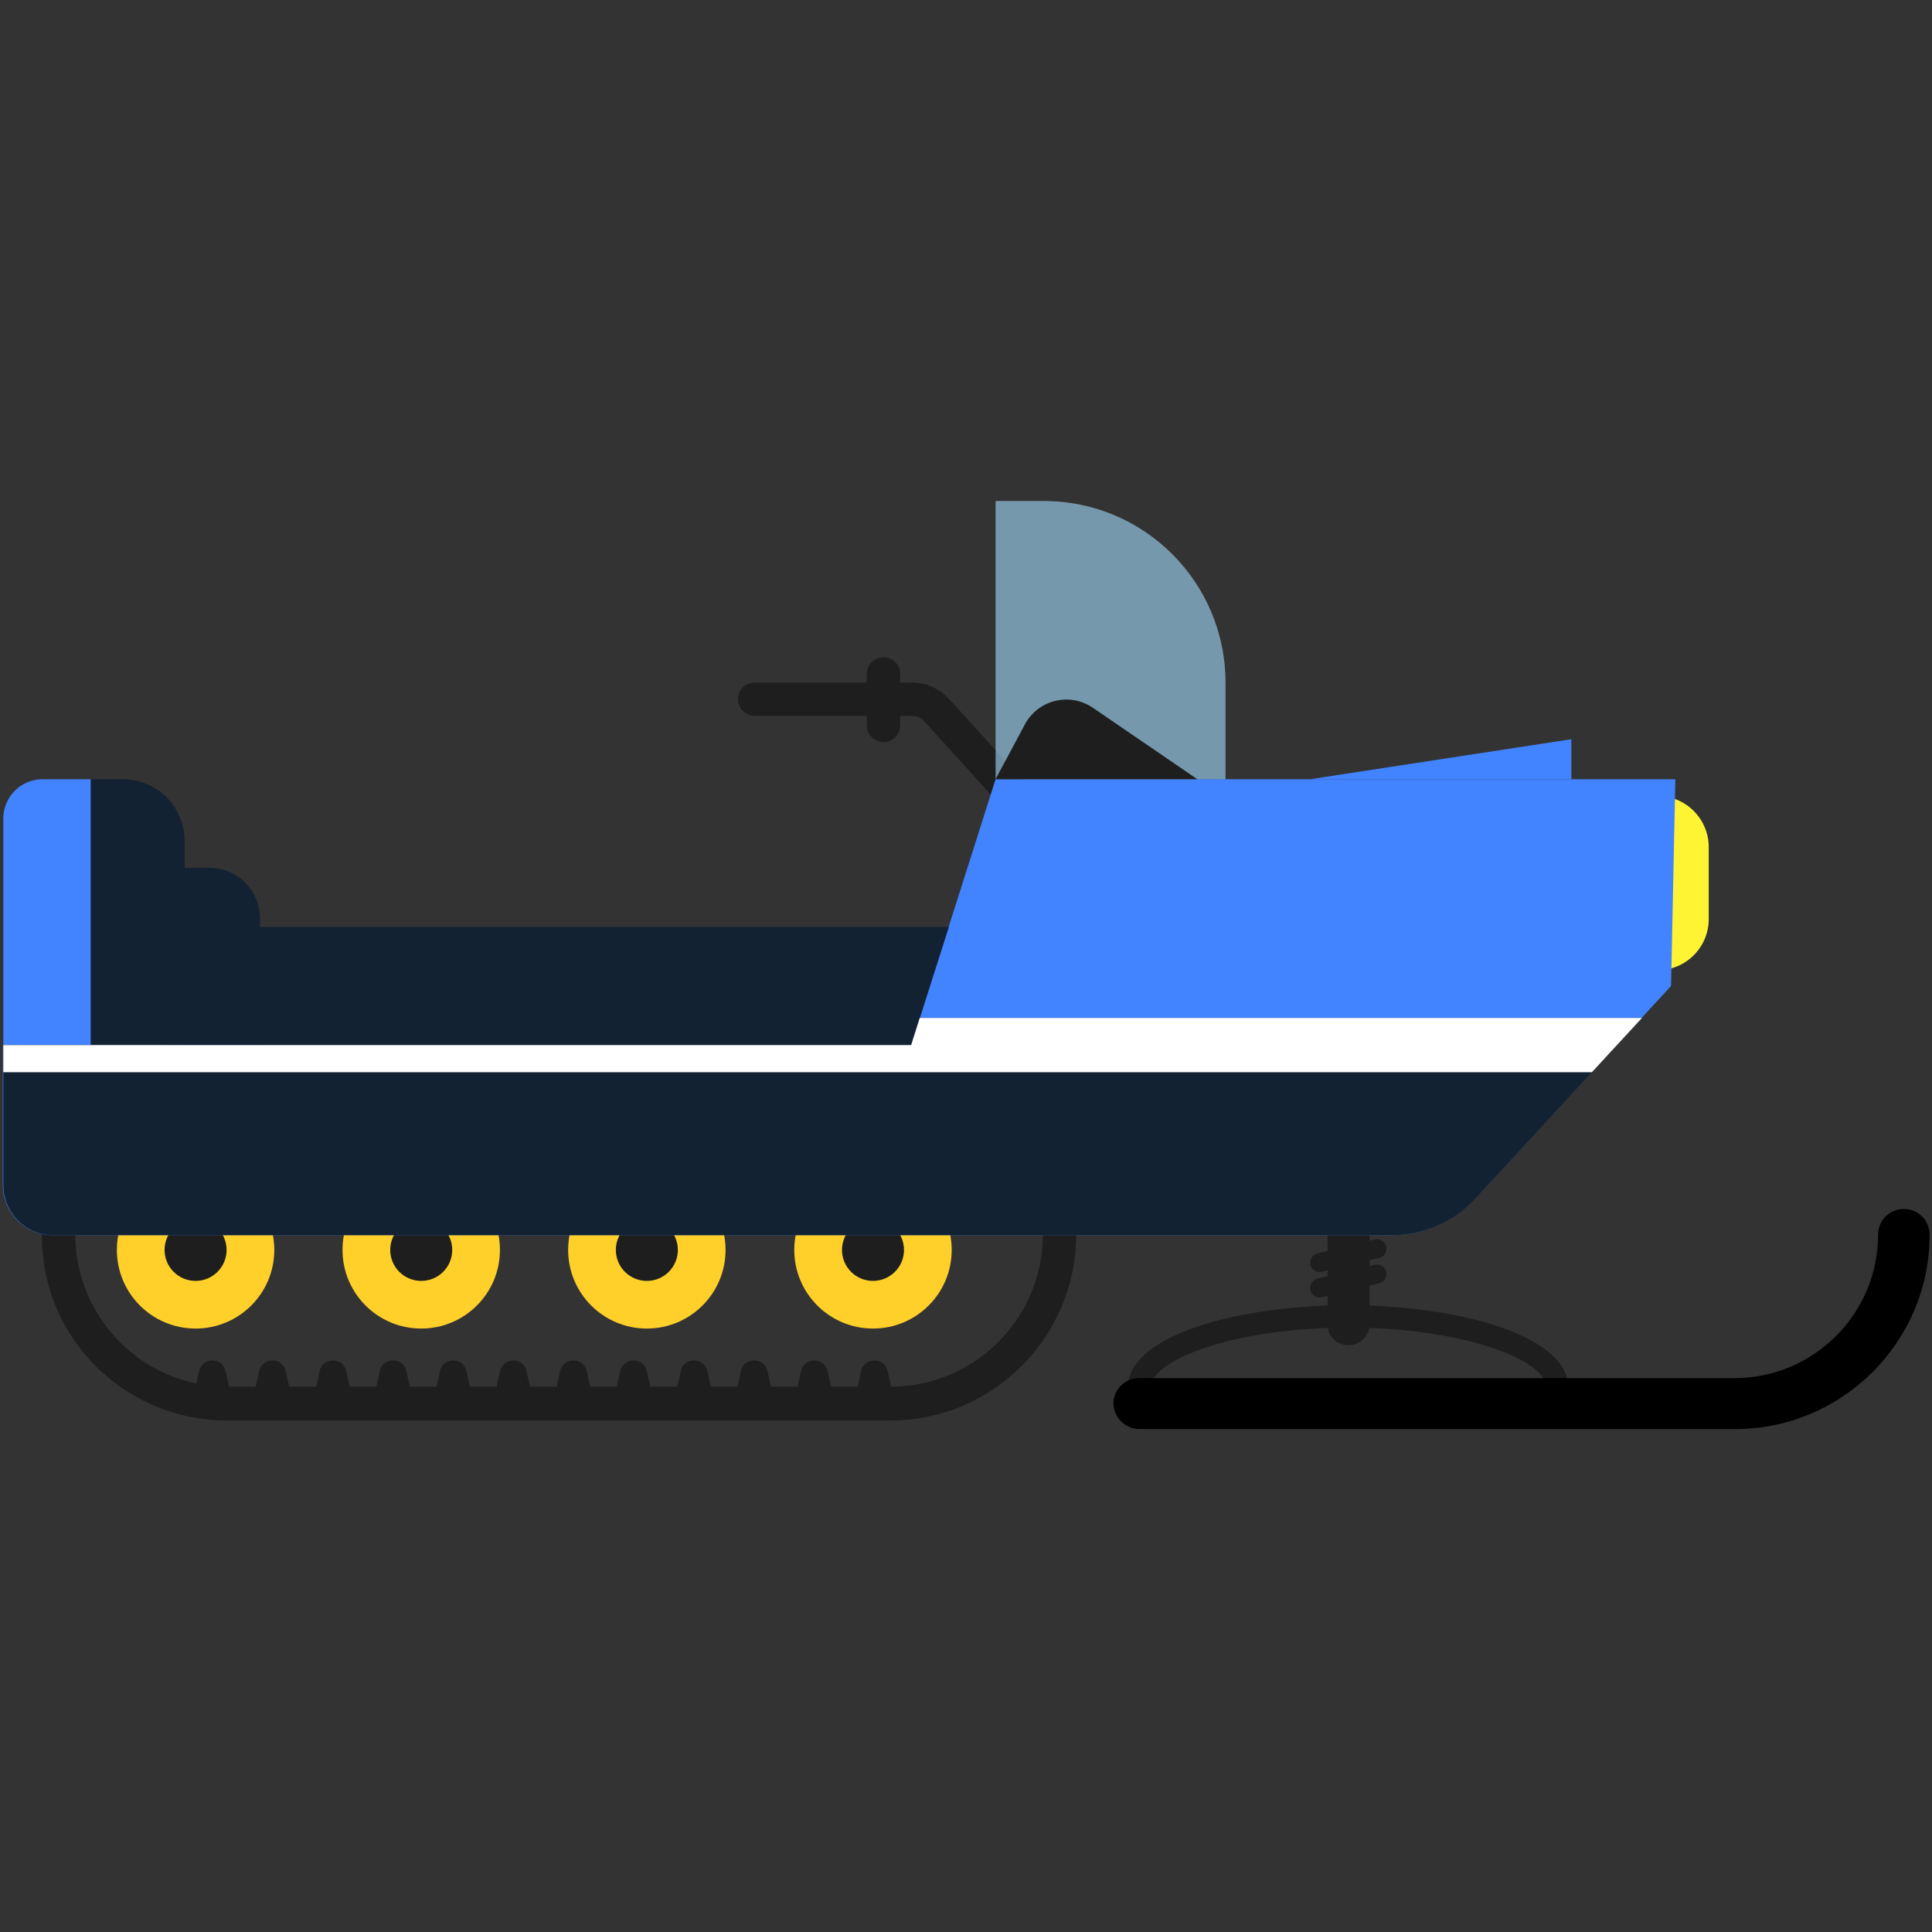 <svg xmlns="http://www.w3.org/2000/svg" width="120" height="120"><rect width="100%" height="100%" fill="#333333" stroke="none"/><g fill="none"><path fill="#FFF434" d="M98.607 60.266h4.326c1.778 0 3.2-1.42 3.2-3.196v-4.438a3.185 3.185 0 0 0-3.2-3.196h-4.326v10.83z"/><path fill="#1E1E1E" d="M64.474 52.099c.267 0 .504-.089.711-.266a1.063 1.063 0 0 0 .06-1.48l-6.282-6.924a3.19 3.19 0 0 0-2.37-1.036h-9.719a1.03 1.03 0 0 0-1.037 1.036 1.05 1.05 0 0 0 1.037 1.035h9.719c.326 0 .622.119.83.355l6.28 6.925a.998.998 0 0 0 .771.355zm19.289 31.456c.711 0 1.304-.592 1.304-1.302v-5.977c0-.71-.593-1.303-1.304-1.303-.711 0-1.304.592-1.304 1.303v5.977c-.03.71.563 1.302 1.304 1.302z"/><g transform="matrix(-1 0 0 1 17.185 72.724)"><ellipse cx="5.037" cy="4.912" fill="#FFD029" rx="4.889" ry="4.883"/><ellipse cx="5.037" cy="4.912" fill="#1E1E1E" rx="1.926" ry="1.923"/></g><g transform="matrix(-1 0 0 1 31.111 72.724)"><ellipse cx="4.948" cy="4.912" fill="#FFD029" rx="4.889" ry="4.883"/><ellipse cx="4.948" cy="4.912" fill="#1E1E1E" rx="1.926" ry="1.923"/></g><g transform="matrix(-1 0 0 1 45.333 72.724)"><ellipse cx="5.156" cy="4.912" fill="#FFD029" rx="4.889" ry="4.883"/><ellipse cx="5.156" cy="4.912" fill="#1E1E1E" rx="1.926" ry="1.923"/></g><g transform="matrix(-1 0 0 1 59.26 72.724)"><ellipse cx="5.037" cy="4.912" fill="#FFD029" rx="4.889" ry="4.883"/><ellipse cx="5.037" cy="4.912" fill="#1E1E1E" rx="1.926" ry="1.923"/></g><path fill="#1E1E1E" d="M14.104 88.23h41.185c6.37 0 11.555-5.178 11.555-11.54a1.03 1.03 0 0 0-1.037-1.036 1.05 1.05 0 0 0-1.037 1.036c0 5.208-4.237 9.44-9.451 9.44H14.133c-5.214 0-9.452-4.232-9.452-9.44a1.03 1.03 0 0 0-1.037-1.036 1.05 1.05 0 0 0-1.037 1.036c-.059 6.362 5.126 11.54 11.497 11.54zm56.681-1.331a.67.67 0 0 0 .682-.68c0-1.776 5.244-3.759 12.296-3.759s12.296 1.983 12.296 3.758a.67.67 0 0 0 .682.681.67.67 0 0 0 .681-.68c0-3.345-7.052-5.15-13.689-5.15-6.637 0-13.689 1.805-13.689 5.15.03.384.356.68.741.68z"/><path fill="#000" d="M70.785 88.763h36.978c6.667 0 12.089-5.415 12.089-12.073 0-.888-.711-1.598-1.6-1.598-.889 0-1.6.71-1.6 1.598 0 4.912-4 8.907-8.919 8.907H70.756c-.89 0-1.6.71-1.6 1.598.03.858.74 1.568 1.63 1.568z"/><path fill="#4283FF" d="M56.593 64.912 61.837 48.4h42.222l-.266 12.843L91.615 74.44a7.024 7.024 0 0 1-5.185 2.278H3.289a3.109 3.109 0 0 1-3.111-3.107v-8.7h56.415z"/><path fill="#122233" d="M14.519 57.573h44.414l-2.34 7.34H11.467v-4.617c.03-1.51 1.363-2.723 3.052-2.723z"/><path fill="#A2DCFF" d="M61.867 31.118h2.963c6.251 0 11.289 5.06 11.289 11.275V48.4H61.837V31.118h.03z" opacity=".6"/><path fill="#1E1E1E" d="M54.311 84.502c.415 0 .74.266.83.68l.444 2.013h-2.548l.444-2.012a.85.85 0 0 1 .83-.681zm-3.733 0c.415 0 .74.266.83.68l.444 2.013h-2.548l.444-2.012a.827.827 0 0 1 .83-.681zm-3.734 0c.415 0 .741.266.83.68l.445 2.013H45.57l.445-2.012c.06-.415.415-.681.83-.681zm-3.733 0c.415 0 .74.266.83.68l.444 2.013h-2.548l.444-2.012c.06-.415.415-.681.83-.681zm-3.763 0c.415 0 .74.266.83.68l.444 2.013h-2.548l.445-2.012a.85.85 0 0 1 .83-.681zm-3.733 0c.415 0 .74.266.83.68l.444 2.013H34.34l.444-2.012a.85.85 0 0 1 .83-.681zm-3.734 0c.415 0 .741.266.83.68l.445 2.013h-2.549l.445-2.012a.85.85 0 0 1 .83-.681zm-3.733 0c.415 0 .74.266.83.68l.444 2.013h-2.548l.445-2.012a.827.827 0 0 1 .83-.681zm-3.733 0c.415 0 .74.266.83.68l.444 2.013H23.14l.444-2.012c.06-.415.415-.681.83-.681zm-3.734 0c.415 0 .741.266.83.68l.445 2.013h-2.549l.445-2.012c.06-.415.415-.681.83-.681zm-3.762 0c.414 0 .74.266.83.68l.444 2.013h-2.549l.445-2.012a.85.85 0 0 1 .83-.681zm-3.734 0c.415 0 .74.266.83.68l.444 2.013h-2.548l.445-2.012a.85.85 0 0 1 .83-.681zm68.919-5.504 3.555-.858a.602.602 0 0 0 .445-.71.603.603 0 0 0-.711-.444l-3.556.858a.602.602 0 0 0-.444.71c.059.326.385.503.71.444zm0 1.568 3.555-.858a.602.602 0 0 0 .445-.71.603.603 0 0 0-.711-.444l-3.556.858a.602.602 0 0 0-.444.71.567.567 0 0 0 .71.444zM67.881 43.961l6.49 4.439H61.836l1.837-3.433a2.92 2.92 0 0 1 4.207-1.006zm-13.007 2.131a1.03 1.03 0 0 0 1.037-1.036V41.86a1.03 1.03 0 0 0-1.037-1.036 1.05 1.05 0 0 0-1.037 1.036v3.196a1.05 1.05 0 0 0 1.037 1.036z"/><path fill="#122233" d="M5.63 48.4h2.014a3.83 3.83 0 0 1 3.823 3.817v12.666H5.63V48.4z"/><path fill="#122233" d="M10.281 53.904h2.726a3.14 3.14 0 0 1 3.141 3.137v7.871h-5.837V53.904h-.03z"/><path fill="#4283FF" d="M.207 64.912H5.63V48.4H2.637a2.44 2.44 0 0 0-2.43 2.427v14.085zM97.6 45.914V48.4H81.363z"/><path fill="#122233" d="M9.63 71.304h53.037c.592 0 1.066-.473 1.066-1.065s-.474-1.066-1.066-1.066H9.63c-.593 0-1.067.474-1.067 1.066 0 .592.474 1.065 1.067 1.065z"/><path fill="#122233" d="M91.644 74.44a7.024 7.024 0 0 1-5.185 2.28H3.32a3.109 3.109 0 0 1-3.112-3.108v-8.7h56.386l.533-1.686h44.86L91.643 74.44z"/><path fill="#FFF" d="M98.874 66.599H.207v-1.687h56.386l.533-1.686h44.86z"/></g></svg>